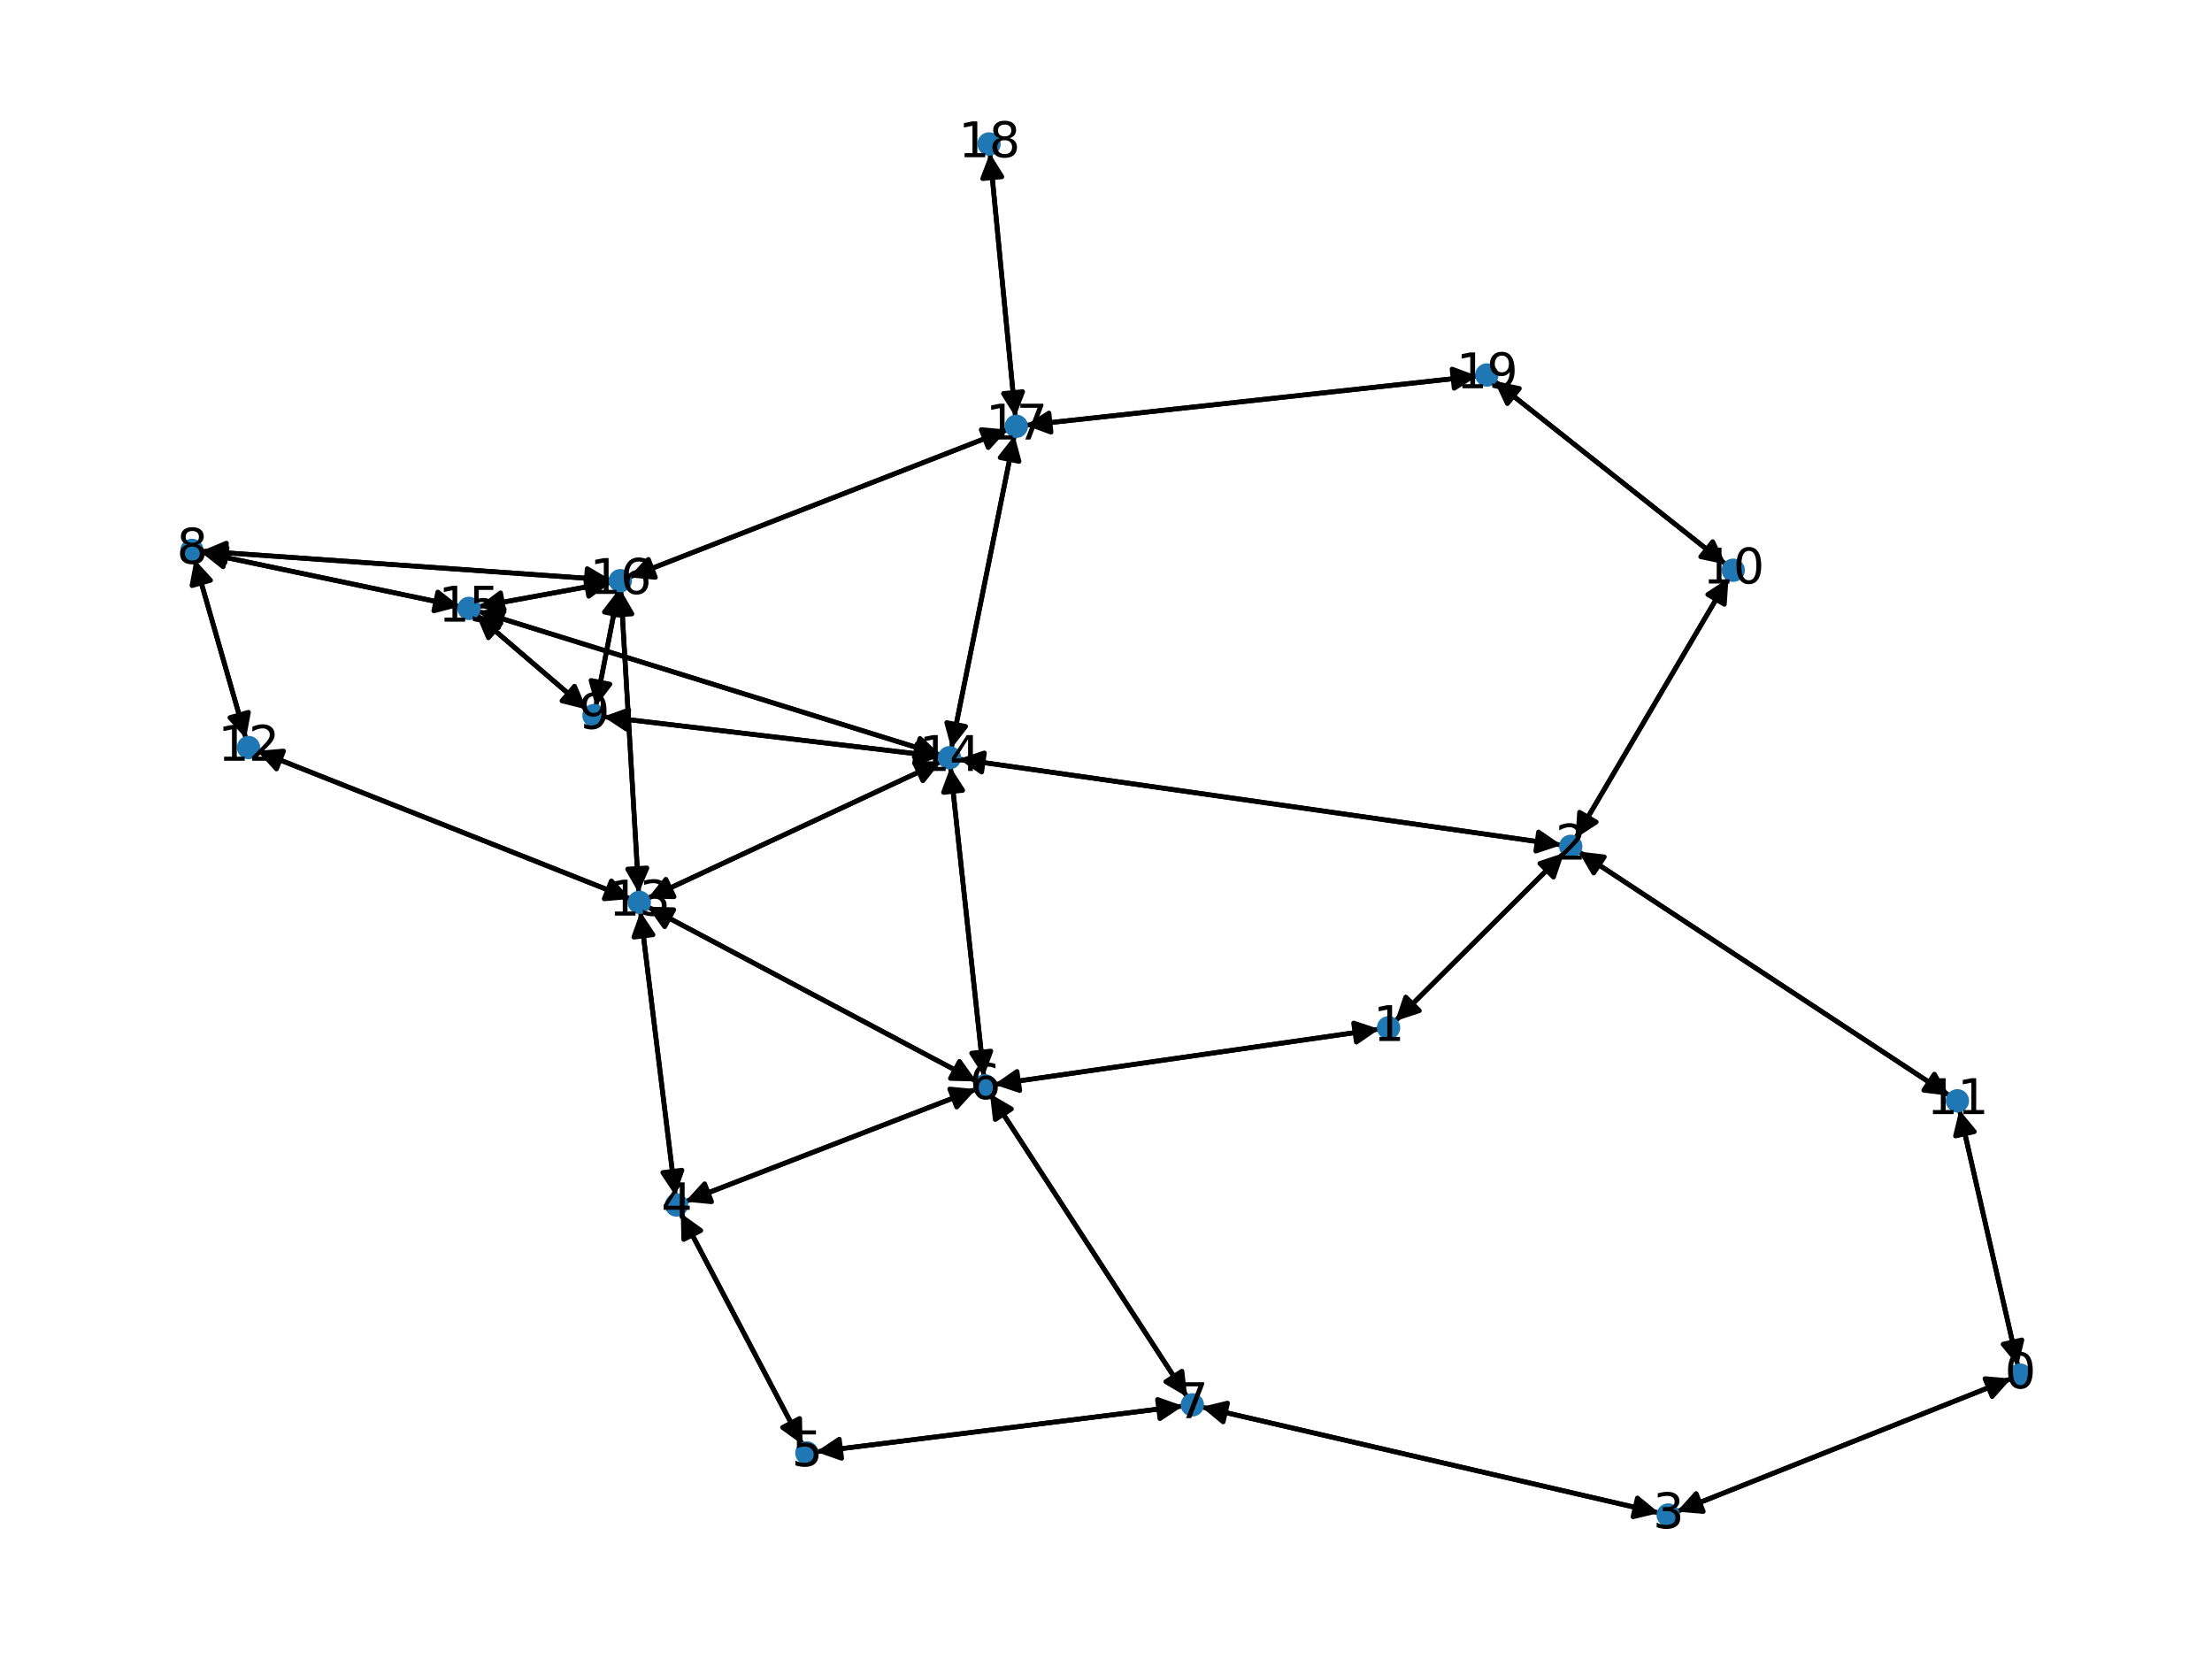 <?xml version="1.0" encoding="utf-8" standalone="no"?>
<!DOCTYPE svg PUBLIC "-//W3C//DTD SVG 1.1//EN"
  "http://www.w3.org/Graphics/SVG/1.1/DTD/svg11.dtd">
<svg xmlns:xlink="http://www.w3.org/1999/xlink" width="460.8pt" height="345.6pt" viewBox="0 0 460.8 345.6" xmlns="http://www.w3.org/2000/svg" version="1.1">
 <defs>
  <style type="text/css">*{stroke-linejoin: round; stroke-linecap: butt}</style>
 </defs>
 <g id="figure_1">
  <g id="patch_1">
   <path d="M 0 345.6 
L 460.8 345.6 
L 460.8 0 
L 0 0 
z
" style="fill: #ffffff"/>
  </g>
  <g id="axes_1">
   <g id="patch_2">
    <path d="M 420.382 284.568 
Q 414.284 257.887 408.435 232.296 
" clip-path="url(#pa6a231889f)" style="fill: none; stroke: #000000; stroke-linecap: round"/>
    <path d="M 407.377 236.641 
L 408.435 232.296 
L 411.276 235.749 
z
" clip-path="url(#pa6a231889f)" style="stroke: #000000; stroke-linecap: round"/>
   </g>
   <g id="patch_3">
    <path d="M 419.01 287.172 
Q 384.166 301.033 350.36 314.48 
" clip-path="url(#pa6a231889f)" style="fill: none; stroke: #000000; stroke-linecap: round"/>
    <path d="M 354.816 314.86 
L 350.36 314.48 
L 353.337 311.143 
z
" clip-path="url(#pa6a231889f)" style="stroke: #000000; stroke-linecap: round"/>
   </g>
   <g id="patch_4">
    <path d="M 290.633 212.735 
Q 308.234 195.206 325.043 178.466 
" clip-path="url(#pa6a231889f)" style="fill: none; stroke: #000000; stroke-linecap: round"/>
    <path d="M 320.798 179.871 
L 325.043 178.466 
L 323.62 182.706 
z
" clip-path="url(#pa6a231889f)" style="stroke: #000000; stroke-linecap: round"/>
   </g>
   <g id="patch_5">
    <path d="M 287.342 214.378 
Q 247.213 220.149 208.19 225.76 
" clip-path="url(#pa6a231889f)" style="fill: none; stroke: #000000; stroke-linecap: round"/>
    <path d="M 212.434 227.17 
L 208.19 225.76 
L 211.864 223.211 
z
" clip-path="url(#pa6a231889f)" style="stroke: #000000; stroke-linecap: round"/>
   </g>
   <g id="patch_6">
    <path d="M 325.835 177.678 
Q 308.233 195.207 291.424 211.947 
" clip-path="url(#pa6a231889f)" style="fill: none; stroke: #000000; stroke-linecap: round"/>
    <path d="M 295.67 210.541 
L 291.424 211.947 
L 292.847 207.707 
z
" clip-path="url(#pa6a231889f)" style="stroke: #000000; stroke-linecap: round"/>
   </g>
   <g id="patch_7">
    <path d="M 328.19 174.642 
Q 344.136 147.549 359.515 121.419 
" clip-path="url(#pa6a231889f)" style="fill: none; stroke: #000000; stroke-linecap: round"/>
    <path d="M 355.763 123.852 
L 359.515 121.419 
L 359.21 125.881 
z
" clip-path="url(#pa6a231889f)" style="stroke: #000000; stroke-linecap: round"/>
   </g>
   <g id="patch_8">
    <path d="M 328.828 177.376 
Q 367.484 202.816 405.205 227.642 
" clip-path="url(#pa6a231889f)" style="fill: none; stroke: #000000; stroke-linecap: round"/>
    <path d="M 402.964 223.773 
L 405.205 227.642 
L 400.765 227.114 
z
" clip-path="url(#pa6a231889f)" style="stroke: #000000; stroke-linecap: round"/>
   </g>
   <g id="patch_9">
    <path d="M 325.293 176.036 
Q 262.503 167.077 200.82 158.276 
" clip-path="url(#pa6a231889f)" style="fill: none; stroke: #000000; stroke-linecap: round"/>
    <path d="M 204.498 160.821 
L 200.82 158.276 
L 205.063 156.861 
z
" clip-path="url(#pa6a231889f)" style="stroke: #000000; stroke-linecap: round"/>
   </g>
   <g id="patch_10">
    <path d="M 349.322 314.893 
Q 384.166 301.032 417.972 287.585 
" clip-path="url(#pa6a231889f)" style="fill: none; stroke: #000000; stroke-linecap: round"/>
    <path d="M 413.516 287.205 
L 417.972 287.585 
L 414.995 290.922 
z
" clip-path="url(#pa6a231889f)" style="stroke: #000000; stroke-linecap: round"/>
   </g>
   <g id="patch_11">
    <path d="M 345.634 315.174 
Q 297.952 304.133 251.359 293.345 
" clip-path="url(#pa6a231889f)" style="fill: none; stroke: #000000; stroke-linecap: round"/>
    <path d="M 254.805 296.196 
L 251.359 293.345 
L 255.707 292.299 
z
" clip-path="url(#pa6a231889f)" style="stroke: #000000; stroke-linecap: round"/>
   </g>
   <g id="patch_12">
    <path d="M 140.69 249.101 
Q 137.051 219.497 133.548 191.003 
" clip-path="url(#pa6a231889f)" style="fill: none; stroke: #000000; stroke-linecap: round"/>
    <path d="M 132.051 195.217 
L 133.548 191.003 
L 136.021 194.729 
z
" clip-path="url(#pa6a231889f)" style="stroke: #000000; stroke-linecap: round"/>
   </g>
   <g id="patch_13">
    <path d="M 142.734 250.323 
Q 173.044 238.609 202.312 227.297 
" clip-path="url(#pa6a231889f)" style="fill: none; stroke: #000000; stroke-linecap: round"/>
    <path d="M 197.86 226.874 
L 202.312 227.297 
L 199.302 230.605 
z
" clip-path="url(#pa6a231889f)" style="stroke: #000000; stroke-linecap: round"/>
   </g>
   <g id="patch_14">
    <path d="M 141.827 252.733 
Q 154.505 276.846 166.663 299.97 
" clip-path="url(#pa6a231889f)" style="fill: none; stroke: #000000; stroke-linecap: round"/>
    <path d="M 166.572 295.499 
L 166.663 299.97 
L 163.031 297.36 
z
" clip-path="url(#pa6a231889f)" style="stroke: #000000; stroke-linecap: round"/>
   </g>
   <g id="patch_15">
    <path d="M 167.186 300.964 
Q 154.507 276.851 142.349 253.727 
" clip-path="url(#pa6a231889f)" style="fill: none; stroke: #000000; stroke-linecap: round"/>
    <path d="M 142.44 258.198 
L 142.349 253.727 
L 145.981 256.337 
z
" clip-path="url(#pa6a231889f)" style="stroke: #000000; stroke-linecap: round"/>
   </g>
   <g id="patch_16">
    <path d="M 170.012 302.435 
Q 208.24 297.666 245.358 293.034 
" clip-path="url(#pa6a231889f)" style="fill: none; stroke: #000000; stroke-linecap: round"/>
    <path d="M 241.141 291.545 
L 245.358 293.034 
L 241.636 295.514 
z
" clip-path="url(#pa6a231889f)" style="stroke: #000000; stroke-linecap: round"/>
   </g>
   <g id="patch_17">
    <path d="M 207.082 225.919 
Q 247.211 220.149 286.234 214.538 
" clip-path="url(#pa6a231889f)" style="fill: none; stroke: #000000; stroke-linecap: round"/>
    <path d="M 281.99 213.127 
L 286.234 214.538 
L 282.559 217.087 
z
" clip-path="url(#pa6a231889f)" style="stroke: #000000; stroke-linecap: round"/>
   </g>
   <g id="patch_18">
    <path d="M 203.357 226.893 
Q 173.047 238.608 143.779 249.919 
" clip-path="url(#pa6a231889f)" style="fill: none; stroke: #000000; stroke-linecap: round"/>
    <path d="M 148.231 250.342 
L 143.779 249.919 
L 146.789 246.611 
z
" clip-path="url(#pa6a231889f)" style="stroke: #000000; stroke-linecap: round"/>
   </g>
   <g id="patch_19">
    <path d="M 203.455 225.287 
Q 169.171 207.084 135.875 189.405 
" clip-path="url(#pa6a231889f)" style="fill: none; stroke: #000000; stroke-linecap: round"/>
    <path d="M 138.47 193.047 
L 135.875 189.405 
L 140.345 189.515 
z
" clip-path="url(#pa6a231889f)" style="stroke: #000000; stroke-linecap: round"/>
   </g>
   <g id="patch_20">
    <path d="M 204.957 224.271 
Q 201.48 192.021 198.123 160.882 
" clip-path="url(#pa6a231889f)" style="fill: none; stroke: #000000; stroke-linecap: round"/>
    <path d="M 196.563 165.073 
L 198.123 160.882 
L 200.54 164.645 
z
" clip-path="url(#pa6a231889f)" style="stroke: #000000; stroke-linecap: round"/>
   </g>
   <g id="patch_21">
    <path d="M 206.222 227.821 
Q 226.775 259.426 246.718 290.093 
" clip-path="url(#pa6a231889f)" style="fill: none; stroke: #000000; stroke-linecap: round"/>
    <path d="M 246.214 285.649 
L 246.718 290.093 
L 242.861 287.83 
z
" clip-path="url(#pa6a231889f)" style="stroke: #000000; stroke-linecap: round"/>
   </g>
   <g id="patch_22">
    <path d="M 250.27 293.093 
Q 297.952 304.133 344.545 314.921 
" clip-path="url(#pa6a231889f)" style="fill: none; stroke: #000000; stroke-linecap: round"/>
    <path d="M 341.099 312.071 
L 344.545 314.921 
L 340.197 315.968 
z
" clip-path="url(#pa6a231889f)" style="stroke: #000000; stroke-linecap: round"/>
   </g>
   <g id="patch_23">
    <path d="M 246.459 292.897 
Q 208.232 297.667 171.113 302.298 
" clip-path="url(#pa6a231889f)" style="fill: none; stroke: #000000; stroke-linecap: round"/>
    <path d="M 175.33 303.787 
L 171.113 302.298 
L 174.835 299.818 
z
" clip-path="url(#pa6a231889f)" style="stroke: #000000; stroke-linecap: round"/>
   </g>
   <g id="patch_24">
    <path d="M 247.327 291.03 
Q 226.775 259.425 206.832 228.758 
" clip-path="url(#pa6a231889f)" style="fill: none; stroke: #000000; stroke-linecap: round"/>
    <path d="M 207.336 233.202 
L 206.832 228.758 
L 210.689 231.021 
z
" clip-path="url(#pa6a231889f)" style="stroke: #000000; stroke-linecap: round"/>
   </g>
   <g id="patch_25">
    <path d="M 41.918 114.794 
Q 84.605 117.812 126.178 120.751 
" clip-path="url(#pa6a231889f)" style="fill: none; stroke: #000000; stroke-linecap: round"/>
    <path d="M 122.329 118.474 
L 126.178 120.751 
L 122.047 122.464 
z
" clip-path="url(#pa6a231889f)" style="stroke: #000000; stroke-linecap: round"/>
   </g>
   <g id="patch_26">
    <path d="M 40.521 116.52 
Q 45.879 135.19 50.928 152.786 
" clip-path="url(#pa6a231889f)" style="fill: none; stroke: #000000; stroke-linecap: round"/>
    <path d="M 51.747 148.39 
L 50.928 152.786 
L 47.902 149.493 
z
" clip-path="url(#pa6a231889f)" style="stroke: #000000; stroke-linecap: round"/>
   </g>
   <g id="patch_27">
    <path d="M 41.885 115.055 
Q 68.841 120.7 94.703 126.117 
" clip-path="url(#pa6a231889f)" style="fill: none; stroke: #000000; stroke-linecap: round"/>
    <path d="M 91.198 123.339 
L 94.703 126.117 
L 90.378 127.254 
z
" clip-path="url(#pa6a231889f)" style="stroke: #000000; stroke-linecap: round"/>
   </g>
   <g id="patch_28">
    <path d="M 124.109 147.164 
Q 126.481 135.017 128.639 123.967 
" clip-path="url(#pa6a231889f)" style="fill: none; stroke: #000000; stroke-linecap: round"/>
    <path d="M 125.909 127.509 
L 128.639 123.967 
L 129.835 128.276 
z
" clip-path="url(#pa6a231889f)" style="stroke: #000000; stroke-linecap: round"/>
   </g>
   <g id="patch_29">
    <path d="M 125.658 149.295 
Q 160.765 153.456 194.761 157.485 
" clip-path="url(#pa6a231889f)" style="fill: none; stroke: #000000; stroke-linecap: round"/>
    <path d="M 191.024 155.028 
L 194.761 157.485 
L 190.553 159 
z
" clip-path="url(#pa6a231889f)" style="stroke: #000000; stroke-linecap: round"/>
   </g>
   <g id="patch_30">
    <path d="M 122.265 147.806 
Q 110.716 137.906 100.016 128.733 
" clip-path="url(#pa6a231889f)" style="fill: none; stroke: #000000; stroke-linecap: round"/>
    <path d="M 101.752 132.855 
L 100.016 128.733 
L 104.355 129.818 
z
" clip-path="url(#pa6a231889f)" style="stroke: #000000; stroke-linecap: round"/>
   </g>
   <g id="patch_31">
    <path d="M 360.082 120.456 
Q 344.136 147.549 328.757 173.679 
" clip-path="url(#pa6a231889f)" style="fill: none; stroke: #000000; stroke-linecap: round"/>
    <path d="M 332.509 171.246 
L 328.757 173.679 
L 329.062 169.218 
z
" clip-path="url(#pa6a231889f)" style="stroke: #000000; stroke-linecap: round"/>
   </g>
   <g id="patch_32">
    <path d="M 359.544 117.585 
Q 335.396 98.454 312.125 80.018 
" clip-path="url(#pa6a231889f)" style="fill: none; stroke: #000000; stroke-linecap: round"/>
    <path d="M 314.018 84.069 
L 312.125 80.018 
L 316.502 80.934 
z
" clip-path="url(#pa6a231889f)" style="stroke: #000000; stroke-linecap: round"/>
   </g>
   <g id="patch_33">
    <path d="M 408.187 231.207 
Q 414.285 257.889 420.133 283.48 
" clip-path="url(#pa6a231889f)" style="fill: none; stroke: #000000; stroke-linecap: round"/>
    <path d="M 421.192 279.135 
L 420.133 283.48 
L 417.292 280.026 
z
" clip-path="url(#pa6a231889f)" style="stroke: #000000; stroke-linecap: round"/>
   </g>
   <g id="patch_34">
    <path d="M 406.136 228.255 
Q 367.48 202.814 329.759 177.988 
" clip-path="url(#pa6a231889f)" style="fill: none; stroke: #000000; stroke-linecap: round"/>
    <path d="M 332 181.858 
L 329.759 177.988 
L 334.199 178.516 
z
" clip-path="url(#pa6a231889f)" style="stroke: #000000; stroke-linecap: round"/>
   </g>
   <g id="patch_35">
    <path d="M 51.236 153.86 
Q 45.878 135.189 40.829 117.594 
" clip-path="url(#pa6a231889f)" style="fill: none; stroke: #000000; stroke-linecap: round"/>
    <path d="M 40.01 121.99 
L 40.829 117.594 
L 43.855 120.887 
z
" clip-path="url(#pa6a231889f)" style="stroke: #000000; stroke-linecap: round"/>
   </g>
   <g id="patch_36">
    <path d="M 53.571 156.436 
Q 92.473 171.847 130.336 186.847 
" clip-path="url(#pa6a231889f)" style="fill: none; stroke: #000000; stroke-linecap: round"/>
    <path d="M 127.354 183.515 
L 130.336 186.847 
L 125.881 187.233 
z
" clip-path="url(#pa6a231889f)" style="stroke: #000000; stroke-linecap: round"/>
   </g>
   <g id="patch_37">
    <path d="M 133.412 189.892 
Q 137.051 219.496 140.554 247.99 
" clip-path="url(#pa6a231889f)" style="fill: none; stroke: #000000; stroke-linecap: round"/>
    <path d="M 142.051 243.776 
L 140.554 247.99 
L 138.081 244.264 
z
" clip-path="url(#pa6a231889f)" style="stroke: #000000; stroke-linecap: round"/>
   </g>
   <g id="patch_38">
    <path d="M 134.885 188.88 
Q 169.169 207.083 202.465 224.762 
" clip-path="url(#pa6a231889f)" style="fill: none; stroke: #000000; stroke-linecap: round"/>
    <path d="M 199.87 221.119 
L 202.465 224.762 
L 197.995 224.652 
z
" clip-path="url(#pa6a231889f)" style="stroke: #000000; stroke-linecap: round"/>
   </g>
   <g id="patch_39">
    <path d="M 131.375 187.259 
Q 92.472 171.847 54.61 156.847 
" clip-path="url(#pa6a231889f)" style="fill: none; stroke: #000000; stroke-linecap: round"/>
    <path d="M 57.592 160.18 
L 54.61 156.847 
L 59.065 156.461 
z
" clip-path="url(#pa6a231889f)" style="stroke: #000000; stroke-linecap: round"/>
   </g>
   <g id="patch_40">
    <path d="M 133.062 186.038 
Q 131.2 154.469 129.405 124.017 
" clip-path="url(#pa6a231889f)" style="fill: none; stroke: #000000; stroke-linecap: round"/>
    <path d="M 127.643 128.128 
L 129.405 124.017 
L 131.637 127.892 
z
" clip-path="url(#pa6a231889f)" style="stroke: #000000; stroke-linecap: round"/>
   </g>
   <g id="patch_41">
    <path d="M 134.931 187.154 
Q 165.486 172.908 195.028 159.135 
" clip-path="url(#pa6a231889f)" style="fill: none; stroke: #000000; stroke-linecap: round"/>
    <path d="M 190.558 159.012 
L 195.028 159.135 
L 192.248 162.638 
z
" clip-path="url(#pa6a231889f)" style="stroke: #000000; stroke-linecap: round"/>
   </g>
   <g id="patch_42">
    <path d="M 199.711 158.118 
Q 262.5 167.077 324.183 175.878 
" clip-path="url(#pa6a231889f)" style="fill: none; stroke: #000000; stroke-linecap: round"/>
    <path d="M 320.506 173.333 
L 324.183 175.878 
L 319.941 177.293 
z
" clip-path="url(#pa6a231889f)" style="stroke: #000000; stroke-linecap: round"/>
   </g>
   <g id="patch_43">
    <path d="M 198.003 159.768 
Q 201.48 192.018 204.837 223.157 
" clip-path="url(#pa6a231889f)" style="fill: none; stroke: #000000; stroke-linecap: round"/>
    <path d="M 206.397 218.966 
L 204.837 223.157 
L 202.42 219.395 
z
" clip-path="url(#pa6a231889f)" style="stroke: #000000; stroke-linecap: round"/>
   </g>
   <g id="patch_44">
    <path d="M 195.874 157.617 
Q 160.768 153.456 126.771 149.427 
" clip-path="url(#pa6a231889f)" style="fill: none; stroke: #000000; stroke-linecap: round"/>
    <path d="M 130.508 151.884 
L 126.771 149.427 
L 130.979 147.912 
z
" clip-path="url(#pa6a231889f)" style="stroke: #000000; stroke-linecap: round"/>
   </g>
   <g id="patch_45">
    <path d="M 196.04 158.663 
Q 165.485 172.909 135.942 186.682 
" clip-path="url(#pa6a231889f)" style="fill: none; stroke: #000000; stroke-linecap: round"/>
    <path d="M 140.413 186.805 
L 135.942 186.682 
L 138.723 183.179 
z
" clip-path="url(#pa6a231889f)" style="stroke: #000000; stroke-linecap: round"/>
   </g>
   <g id="patch_46">
    <path d="M 195.947 157.27 
Q 147.746 142.294 100.613 127.65 
" clip-path="url(#pa6a231889f)" style="fill: none; stroke: #000000; stroke-linecap: round"/>
    <path d="M 103.839 130.747 
L 100.613 127.65 
L 105.026 126.927 
z
" clip-path="url(#pa6a231889f)" style="stroke: #000000; stroke-linecap: round"/>
   </g>
   <g id="patch_47">
    <path d="M 198.178 155.944 
Q 204.755 123.322 211.11 91.797 
" clip-path="url(#pa6a231889f)" style="fill: none; stroke: #000000; stroke-linecap: round"/>
    <path d="M 208.359 95.323 
L 211.11 91.797 
L 212.28 96.113 
z
" clip-path="url(#pa6a231889f)" style="stroke: #000000; stroke-linecap: round"/>
   </g>
   <g id="patch_48">
    <path d="M 95.796 126.346 
Q 68.84 120.7 42.978 115.284 
" clip-path="url(#pa6a231889f)" style="fill: none; stroke: #000000; stroke-linecap: round"/>
    <path d="M 46.484 118.061 
L 42.978 115.284 
L 47.303 114.146 
z
" clip-path="url(#pa6a231889f)" style="stroke: #000000; stroke-linecap: round"/>
   </g>
   <g id="patch_49">
    <path d="M 99.167 128.005 
Q 110.715 137.905 121.415 147.078 
" clip-path="url(#pa6a231889f)" style="fill: none; stroke: #000000; stroke-linecap: round"/>
    <path d="M 119.68 142.956 
L 121.415 147.078 
L 117.077 145.993 
z
" clip-path="url(#pa6a231889f)" style="stroke: #000000; stroke-linecap: round"/>
   </g>
   <g id="patch_50">
    <path d="M 99.543 127.318 
Q 147.744 142.294 194.878 156.938 
" clip-path="url(#pa6a231889f)" style="fill: none; stroke: #000000; stroke-linecap: round"/>
    <path d="M 191.651 153.841 
L 194.878 156.938 
L 190.464 157.661 
z
" clip-path="url(#pa6a231889f)" style="stroke: #000000; stroke-linecap: round"/>
   </g>
   <g id="patch_51">
    <path d="M 99.6 126.394 
Q 113.46 123.855 126.219 121.517 
" clip-path="url(#pa6a231889f)" style="fill: none; stroke: #000000; stroke-linecap: round"/>
    <path d="M 121.924 120.271 
L 126.219 121.517 
L 122.645 124.206 
z
" clip-path="url(#pa6a231889f)" style="stroke: #000000; stroke-linecap: round"/>
   </g>
   <g id="patch_52">
    <path d="M 127.294 120.83 
Q 84.606 117.812 43.034 114.873 
" clip-path="url(#pa6a231889f)" style="fill: none; stroke: #000000; stroke-linecap: round"/>
    <path d="M 46.883 117.15 
L 43.034 114.873 
L 47.165 113.16 
z
" clip-path="url(#pa6a231889f)" style="stroke: #000000; stroke-linecap: round"/>
   </g>
   <g id="patch_53">
    <path d="M 128.853 122.871 
Q 126.481 135.018 124.323 146.068 
" clip-path="url(#pa6a231889f)" style="fill: none; stroke: #000000; stroke-linecap: round"/>
    <path d="M 127.052 142.525 
L 124.323 146.068 
L 123.127 141.758 
z
" clip-path="url(#pa6a231889f)" style="stroke: #000000; stroke-linecap: round"/>
   </g>
   <g id="patch_54">
    <path d="M 129.339 122.901 
Q 131.2 154.47 132.996 184.922 
" clip-path="url(#pa6a231889f)" style="fill: none; stroke: #000000; stroke-linecap: round"/>
    <path d="M 134.757 180.811 
L 132.996 184.922 
L 130.764 181.047 
z
" clip-path="url(#pa6a231889f)" style="stroke: #000000; stroke-linecap: round"/>
   </g>
   <g id="patch_55">
    <path d="M 127.32 121.316 
Q 113.46 123.855 100.7 126.193 
" clip-path="url(#pa6a231889f)" style="fill: none; stroke: #000000; stroke-linecap: round"/>
    <path d="M 104.995 127.439 
L 100.7 126.193 
L 104.275 123.505 
z
" clip-path="url(#pa6a231889f)" style="stroke: #000000; stroke-linecap: round"/>
   </g>
   <g id="patch_56">
    <path d="M 131.03 120.263 
Q 170.469 104.885 208.867 89.913 
" clip-path="url(#pa6a231889f)" style="fill: none; stroke: #000000; stroke-linecap: round"/>
    <path d="M 204.413 89.503 
L 208.867 89.913 
L 205.867 93.23 
z
" clip-path="url(#pa6a231889f)" style="stroke: #000000; stroke-linecap: round"/>
   </g>
   <g id="patch_57">
    <path d="M 211.33 90.704 
Q 204.754 123.326 198.399 154.851 
" clip-path="url(#pa6a231889f)" style="fill: none; stroke: #000000; stroke-linecap: round"/>
    <path d="M 201.15 151.325 
L 198.399 154.851 
L 197.229 150.535 
z
" clip-path="url(#pa6a231889f)" style="stroke: #000000; stroke-linecap: round"/>
   </g>
   <g id="patch_58">
    <path d="M 209.908 89.507 
Q 170.469 104.885 132.071 119.857 
" clip-path="url(#pa6a231889f)" style="fill: none; stroke: #000000; stroke-linecap: round"/>
    <path d="M 136.524 120.267 
L 132.071 119.857 
L 135.071 116.54 
z
" clip-path="url(#pa6a231889f)" style="stroke: #000000; stroke-linecap: round"/>
   </g>
   <g id="patch_59">
    <path d="M 211.527 86.876 
Q 208.873 59.396 206.327 33.03 
" clip-path="url(#pa6a231889f)" style="fill: none; stroke: #000000; stroke-linecap: round"/>
    <path d="M 204.721 37.204 
L 206.327 33.03 
L 208.702 36.819 
z
" clip-path="url(#pa6a231889f)" style="stroke: #000000; stroke-linecap: round"/>
   </g>
   <g id="patch_60">
    <path d="M 213.637 88.594 
Q 260.721 83.463 306.693 78.453 
" clip-path="url(#pa6a231889f)" style="fill: none; stroke: #000000; stroke-linecap: round"/>
    <path d="M 302.5 76.898 
L 306.693 78.453 
L 302.934 80.874 
z
" clip-path="url(#pa6a231889f)" style="stroke: #000000; stroke-linecap: round"/>
   </g>
   <g id="patch_61">
    <path d="M 206.22 31.918 
Q 208.873 59.397 211.42 85.764 
" clip-path="url(#pa6a231889f)" style="fill: none; stroke: #000000; stroke-linecap: round"/>
    <path d="M 213.026 81.59 
L 211.42 85.764 
L 209.044 81.974 
z
" clip-path="url(#pa6a231889f)" style="stroke: #000000; stroke-linecap: round"/>
   </g>
   <g id="patch_62">
    <path d="M 311.251 79.325 
Q 335.399 98.456 358.67 116.892 
" clip-path="url(#pa6a231889f)" style="fill: none; stroke: #000000; stroke-linecap: round"/>
    <path d="M 356.777 112.841 
L 358.67 116.892 
L 354.293 115.976 
z
" clip-path="url(#pa6a231889f)" style="stroke: #000000; stroke-linecap: round"/>
   </g>
   <g id="patch_63">
    <path d="M 307.808 78.331 
Q 260.724 83.462 214.751 88.472 
" clip-path="url(#pa6a231889f)" style="fill: none; stroke: #000000; stroke-linecap: round"/>
    <path d="M 218.944 90.027 
L 214.751 88.472 
L 218.511 86.051 
z
" clip-path="url(#pa6a231889f)" style="stroke: #000000; stroke-linecap: round"/>
   </g>
   <g id="PathCollection_1">
    <defs>
     <path id="m527bfcc876" d="M 0 1.936 
C 0.514 1.936 1.006 1.732 1.369 1.369 
C 1.732 1.006 1.936 0.514 1.936 0 
C 1.936 -0.514 1.732 -1.006 1.369 -1.369 
C 1.006 -1.732 0.514 -1.936 0 -1.936 
C -0.514 -1.936 -1.006 -1.732 -1.369 -1.369 
C -1.732 -1.006 -1.936 -0.514 -1.936 0 
C -1.936 0.514 -1.732 1.006 -1.369 1.369 
C -1.006 1.732 -0.514 1.936 0 1.936 
z
" style="stroke: #1f78b4"/>
    </defs>
    <g clip-path="url(#pa6a231889f)">
     <use xlink:href="#m527bfcc876" x="420.813" y="286.455" style="fill: #1f78b4; stroke: #1f78b4"/>
     <use xlink:href="#m527bfcc876" x="289.259" y="214.103" style="fill: #1f78b4; stroke: #1f78b4"/>
     <use xlink:href="#m527bfcc876" x="327.208" y="176.31" style="fill: #1f78b4; stroke: #1f78b4"/>
     <use xlink:href="#m527bfcc876" x="347.519" y="315.61" style="fill: #1f78b4; stroke: #1f78b4"/>
     <use xlink:href="#m527bfcc876" x="140.926" y="251.022" style="fill: #1f78b4; stroke: #1f78b4"/>
     <use xlink:href="#m527bfcc876" x="168.086" y="302.676" style="fill: #1f78b4; stroke: #1f78b4"/>
     <use xlink:href="#m527bfcc876" x="205.164" y="226.195" style="fill: #1f78b4; stroke: #1f78b4"/>
     <use xlink:href="#m527bfcc876" x="248.385" y="292.657" style="fill: #1f78b4; stroke: #1f78b4"/>
     <use xlink:href="#m527bfcc876" x="39.987" y="114.657" style="fill: #1f78b4; stroke: #1f78b4"/>
     <use xlink:href="#m527bfcc876" x="123.737" y="149.068" style="fill: #1f78b4; stroke: #1f78b4"/>
     <use xlink:href="#m527bfcc876" x="361.064" y="118.789" style="fill: #1f78b4; stroke: #1f78b4"/>
     <use xlink:href="#m527bfcc876" x="407.755" y="229.321" style="fill: #1f78b4; stroke: #1f78b4"/>
     <use xlink:href="#m527bfcc876" x="51.77" y="155.722" style="fill: #1f78b4; stroke: #1f78b4"/>
     <use xlink:href="#m527bfcc876" x="133.176" y="187.972" style="fill: #1f78b4; stroke: #1f78b4"/>
     <use xlink:href="#m527bfcc876" x="197.795" y="157.845" style="fill: #1f78b4; stroke: #1f78b4"/>
     <use xlink:href="#m527bfcc876" x="97.695" y="126.743" style="fill: #1f78b4; stroke: #1f78b4"/>
     <use xlink:href="#m527bfcc876" x="129.225" y="120.967" style="fill: #1f78b4; stroke: #1f78b4"/>
     <use xlink:href="#m527bfcc876" x="211.713" y="88.803" style="fill: #1f78b4; stroke: #1f78b4"/>
     <use xlink:href="#m527bfcc876" x="206.033" y="29.99" style="fill: #1f78b4; stroke: #1f78b4"/>
     <use xlink:href="#m527bfcc876" x="309.732" y="78.121" style="fill: #1f78b4; stroke: #1f78b4"/>
    </g>
   </g>
   <g id="text_1">
    <g clip-path="url(#pa6a231889f)">
     <!-- 0 -->
     <g transform="translate(417.632 289.214) scale(0.1 -0.1)">
      <defs>
       <path id="DejaVuSans-30" d="M 2034 4250 
Q 1547 4250 1301 3770 
Q 1056 3291 1056 2328 
Q 1056 1369 1301 889 
Q 1547 409 2034 409 
Q 2525 409 2770 889 
Q 3016 1369 3016 2328 
Q 3016 3291 2770 3770 
Q 2525 4250 2034 4250 
z
M 2034 4750 
Q 2819 4750 3233 4129 
Q 3647 3509 3647 2328 
Q 3647 1150 3233 529 
Q 2819 -91 2034 -91 
Q 1250 -91 836 529 
Q 422 1150 422 2328 
Q 422 3509 836 4129 
Q 1250 4750 2034 4750 
z
" transform="scale(0.016)"/>
      </defs>
      <use xlink:href="#DejaVuSans-30"/>
     </g>
    </g>
   </g>
   <g id="text_2">
    <g clip-path="url(#pa6a231889f)">
     <!-- 1 -->
     <g transform="translate(286.078 216.862) scale(0.1 -0.1)">
      <defs>
       <path id="DejaVuSans-31" d="M 794 531 
L 1825 531 
L 1825 4091 
L 703 3866 
L 703 4441 
L 1819 4666 
L 2450 4666 
L 2450 531 
L 3481 531 
L 3481 0 
L 794 0 
L 794 531 
z
" transform="scale(0.016)"/>
      </defs>
      <use xlink:href="#DejaVuSans-31"/>
     </g>
    </g>
   </g>
   <g id="text_3">
    <g clip-path="url(#pa6a231889f)">
     <!-- 2 -->
     <g transform="translate(324.027 179.069) scale(0.1 -0.1)">
      <defs>
       <path id="DejaVuSans-32" d="M 1228 531 
L 3431 531 
L 3431 0 
L 469 0 
L 469 531 
Q 828 903 1448 1529 
Q 2069 2156 2228 2338 
Q 2531 2678 2651 2914 
Q 2772 3150 2772 3378 
Q 2772 3750 2511 3984 
Q 2250 4219 1831 4219 
Q 1534 4219 1204 4116 
Q 875 4013 500 3803 
L 500 4441 
Q 881 4594 1212 4672 
Q 1544 4750 1819 4750 
Q 2544 4750 2975 4387 
Q 3406 4025 3406 3419 
Q 3406 3131 3298 2873 
Q 3191 2616 2906 2266 
Q 2828 2175 2409 1742 
Q 1991 1309 1228 531 
z
" transform="scale(0.016)"/>
      </defs>
      <use xlink:href="#DejaVuSans-32"/>
     </g>
    </g>
   </g>
   <g id="text_4">
    <g clip-path="url(#pa6a231889f)">
     <!-- 3 -->
     <g transform="translate(344.337 318.369) scale(0.1 -0.1)">
      <defs>
       <path id="DejaVuSans-33" d="M 2597 2516 
Q 3050 2419 3304 2112 
Q 3559 1806 3559 1356 
Q 3559 666 3084 287 
Q 2609 -91 1734 -91 
Q 1441 -91 1130 -33 
Q 819 25 488 141 
L 488 750 
Q 750 597 1062 519 
Q 1375 441 1716 441 
Q 2309 441 2620 675 
Q 2931 909 2931 1356 
Q 2931 1769 2642 2001 
Q 2353 2234 1838 2234 
L 1294 2234 
L 1294 2753 
L 1863 2753 
Q 2328 2753 2575 2939 
Q 2822 3125 2822 3475 
Q 2822 3834 2567 4026 
Q 2313 4219 1838 4219 
Q 1578 4219 1281 4162 
Q 984 4106 628 3988 
L 628 4550 
Q 988 4650 1302 4700 
Q 1616 4750 1894 4750 
Q 2613 4750 3031 4423 
Q 3450 4097 3450 3541 
Q 3450 3153 3228 2886 
Q 3006 2619 2597 2516 
z
" transform="scale(0.016)"/>
      </defs>
      <use xlink:href="#DejaVuSans-33"/>
     </g>
    </g>
   </g>
   <g id="text_5">
    <g clip-path="url(#pa6a231889f)">
     <!-- 4 -->
     <g transform="translate(137.745 253.781) scale(0.1 -0.1)">
      <defs>
       <path id="DejaVuSans-34" d="M 2419 4116 
L 825 1625 
L 2419 1625 
L 2419 4116 
z
M 2253 4666 
L 3047 4666 
L 3047 1625 
L 3713 1625 
L 3713 1100 
L 3047 1100 
L 3047 0 
L 2419 0 
L 2419 1100 
L 313 1100 
L 313 1709 
L 2253 4666 
z
" transform="scale(0.016)"/>
      </defs>
      <use xlink:href="#DejaVuSans-34"/>
     </g>
    </g>
   </g>
   <g id="text_6">
    <g clip-path="url(#pa6a231889f)">
     <!-- 5 -->
     <g transform="translate(164.905 305.435) scale(0.1 -0.1)">
      <defs>
       <path id="DejaVuSans-35" d="M 691 4666 
L 3169 4666 
L 3169 4134 
L 1269 4134 
L 1269 2991 
Q 1406 3038 1543 3061 
Q 1681 3084 1819 3084 
Q 2600 3084 3056 2656 
Q 3513 2228 3513 1497 
Q 3513 744 3044 326 
Q 2575 -91 1722 -91 
Q 1428 -91 1123 -41 
Q 819 9 494 109 
L 494 744 
Q 775 591 1075 516 
Q 1375 441 1709 441 
Q 2250 441 2565 725 
Q 2881 1009 2881 1497 
Q 2881 1984 2565 2268 
Q 2250 2553 1709 2553 
Q 1456 2553 1204 2497 
Q 953 2441 691 2322 
L 691 4666 
z
" transform="scale(0.016)"/>
      </defs>
      <use xlink:href="#DejaVuSans-35"/>
     </g>
    </g>
   </g>
   <g id="text_7">
    <g clip-path="url(#pa6a231889f)">
     <!-- 6 -->
     <g transform="translate(201.983 228.954) scale(0.1 -0.1)">
      <defs>
       <path id="DejaVuSans-36" d="M 2113 2584 
Q 1688 2584 1439 2293 
Q 1191 2003 1191 1497 
Q 1191 994 1439 701 
Q 1688 409 2113 409 
Q 2538 409 2786 701 
Q 3034 994 3034 1497 
Q 3034 2003 2786 2293 
Q 2538 2584 2113 2584 
z
M 3366 4563 
L 3366 3988 
Q 3128 4100 2886 4159 
Q 2644 4219 2406 4219 
Q 1781 4219 1451 3797 
Q 1122 3375 1075 2522 
Q 1259 2794 1537 2939 
Q 1816 3084 2150 3084 
Q 2853 3084 3261 2657 
Q 3669 2231 3669 1497 
Q 3669 778 3244 343 
Q 2819 -91 2113 -91 
Q 1303 -91 875 529 
Q 447 1150 447 2328 
Q 447 3434 972 4092 
Q 1497 4750 2381 4750 
Q 2619 4750 2861 4703 
Q 3103 4656 3366 4563 
z
" transform="scale(0.016)"/>
      </defs>
      <use xlink:href="#DejaVuSans-36"/>
     </g>
    </g>
   </g>
   <g id="text_8">
    <g clip-path="url(#pa6a231889f)">
     <!-- 7 -->
     <g transform="translate(245.204 295.416) scale(0.1 -0.1)">
      <defs>
       <path id="DejaVuSans-37" d="M 525 4666 
L 3525 4666 
L 3525 4397 
L 1831 0 
L 1172 0 
L 2766 4134 
L 525 4134 
L 525 4666 
z
" transform="scale(0.016)"/>
      </defs>
      <use xlink:href="#DejaVuSans-37"/>
     </g>
    </g>
   </g>
   <g id="text_9">
    <g clip-path="url(#pa6a231889f)">
     <!-- 8 -->
     <g transform="translate(36.806 117.417) scale(0.1 -0.1)">
      <defs>
       <path id="DejaVuSans-38" d="M 2034 2216 
Q 1584 2216 1326 1975 
Q 1069 1734 1069 1313 
Q 1069 891 1326 650 
Q 1584 409 2034 409 
Q 2484 409 2743 651 
Q 3003 894 3003 1313 
Q 3003 1734 2745 1975 
Q 2488 2216 2034 2216 
z
M 1403 2484 
Q 997 2584 770 2862 
Q 544 3141 544 3541 
Q 544 4100 942 4425 
Q 1341 4750 2034 4750 
Q 2731 4750 3128 4425 
Q 3525 4100 3525 3541 
Q 3525 3141 3298 2862 
Q 3072 2584 2669 2484 
Q 3125 2378 3379 2068 
Q 3634 1759 3634 1313 
Q 3634 634 3220 271 
Q 2806 -91 2034 -91 
Q 1263 -91 848 271 
Q 434 634 434 1313 
Q 434 1759 690 2068 
Q 947 2378 1403 2484 
z
M 1172 3481 
Q 1172 3119 1398 2916 
Q 1625 2713 2034 2713 
Q 2441 2713 2670 2916 
Q 2900 3119 2900 3481 
Q 2900 3844 2670 4047 
Q 2441 4250 2034 4250 
Q 1625 4250 1398 4047 
Q 1172 3844 1172 3481 
z
" transform="scale(0.016)"/>
      </defs>
      <use xlink:href="#DejaVuSans-38"/>
     </g>
    </g>
   </g>
   <g id="text_10">
    <g clip-path="url(#pa6a231889f)">
     <!-- 9 -->
     <g transform="translate(120.556 151.827) scale(0.1 -0.1)">
      <defs>
       <path id="DejaVuSans-39" d="M 703 97 
L 703 672 
Q 941 559 1184 500 
Q 1428 441 1663 441 
Q 2288 441 2617 861 
Q 2947 1281 2994 2138 
Q 2813 1869 2534 1725 
Q 2256 1581 1919 1581 
Q 1219 1581 811 2004 
Q 403 2428 403 3163 
Q 403 3881 828 4315 
Q 1253 4750 1959 4750 
Q 2769 4750 3195 4129 
Q 3622 3509 3622 2328 
Q 3622 1225 3098 567 
Q 2575 -91 1691 -91 
Q 1453 -91 1209 -44 
Q 966 3 703 97 
z
M 1959 2075 
Q 2384 2075 2632 2365 
Q 2881 2656 2881 3163 
Q 2881 3666 2632 3958 
Q 2384 4250 1959 4250 
Q 1534 4250 1286 3958 
Q 1038 3666 1038 3163 
Q 1038 2656 1286 2365 
Q 1534 2075 1959 2075 
z
" transform="scale(0.016)"/>
      </defs>
      <use xlink:href="#DejaVuSans-39"/>
     </g>
    </g>
   </g>
   <g id="text_11">
    <g clip-path="url(#pa6a231889f)">
     <!-- 10 -->
     <g transform="translate(354.701 121.548) scale(0.1 -0.1)">
      <use xlink:href="#DejaVuSans-31"/>
      <use xlink:href="#DejaVuSans-30" x="63.623"/>
     </g>
    </g>
   </g>
   <g id="text_12">
    <g clip-path="url(#pa6a231889f)">
     <!-- 11 -->
     <g transform="translate(401.393 232.08) scale(0.1 -0.1)">
      <use xlink:href="#DejaVuSans-31"/>
      <use xlink:href="#DejaVuSans-31" x="63.623"/>
     </g>
    </g>
   </g>
   <g id="text_13">
    <g clip-path="url(#pa6a231889f)">
     <!-- 12 -->
     <g transform="translate(45.408 158.482) scale(0.1 -0.1)">
      <use xlink:href="#DejaVuSans-31"/>
      <use xlink:href="#DejaVuSans-32" x="63.623"/>
     </g>
    </g>
   </g>
   <g id="text_14">
    <g clip-path="url(#pa6a231889f)">
     <!-- 13 -->
     <g transform="translate(126.813 190.732) scale(0.1 -0.1)">
      <use xlink:href="#DejaVuSans-31"/>
      <use xlink:href="#DejaVuSans-33" x="63.623"/>
     </g>
    </g>
   </g>
   <g id="text_15">
    <g clip-path="url(#pa6a231889f)">
     <!-- 14 -->
     <g transform="translate(191.433 160.604) scale(0.1 -0.1)">
      <use xlink:href="#DejaVuSans-31"/>
      <use xlink:href="#DejaVuSans-34" x="63.623"/>
     </g>
    </g>
   </g>
   <g id="text_16">
    <g clip-path="url(#pa6a231889f)">
     <!-- 15 -->
     <g transform="translate(91.332 129.503) scale(0.1 -0.1)">
      <use xlink:href="#DejaVuSans-31"/>
      <use xlink:href="#DejaVuSans-35" x="63.623"/>
     </g>
    </g>
   </g>
   <g id="text_17">
    <g clip-path="url(#pa6a231889f)">
     <!-- 16 -->
     <g transform="translate(122.862 123.726) scale(0.1 -0.1)">
      <use xlink:href="#DejaVuSans-31"/>
      <use xlink:href="#DejaVuSans-36" x="63.623"/>
     </g>
    </g>
   </g>
   <g id="text_18">
    <g clip-path="url(#pa6a231889f)">
     <!-- 17 -->
     <g transform="translate(205.351 91.563) scale(0.1 -0.1)">
      <use xlink:href="#DejaVuSans-31"/>
      <use xlink:href="#DejaVuSans-37" x="63.623"/>
     </g>
    </g>
   </g>
   <g id="text_19">
    <g clip-path="url(#pa6a231889f)">
     <!-- 18 -->
     <g transform="translate(199.671 32.749) scale(0.1 -0.1)">
      <use xlink:href="#DejaVuSans-31"/>
      <use xlink:href="#DejaVuSans-38" x="63.623"/>
     </g>
    </g>
   </g>
   <g id="text_20">
    <g clip-path="url(#pa6a231889f)">
     <!-- 19 -->
     <g transform="translate(303.369 80.881) scale(0.1 -0.1)">
      <use xlink:href="#DejaVuSans-31"/>
      <use xlink:href="#DejaVuSans-39" x="63.623"/>
     </g>
    </g>
   </g>
  </g>
 </g>
 <defs>
  <clipPath id="pa6a231889f">
   <rect x="0" y="0" width="460.8" height="345.6"/>
  </clipPath>
 </defs>
</svg>
